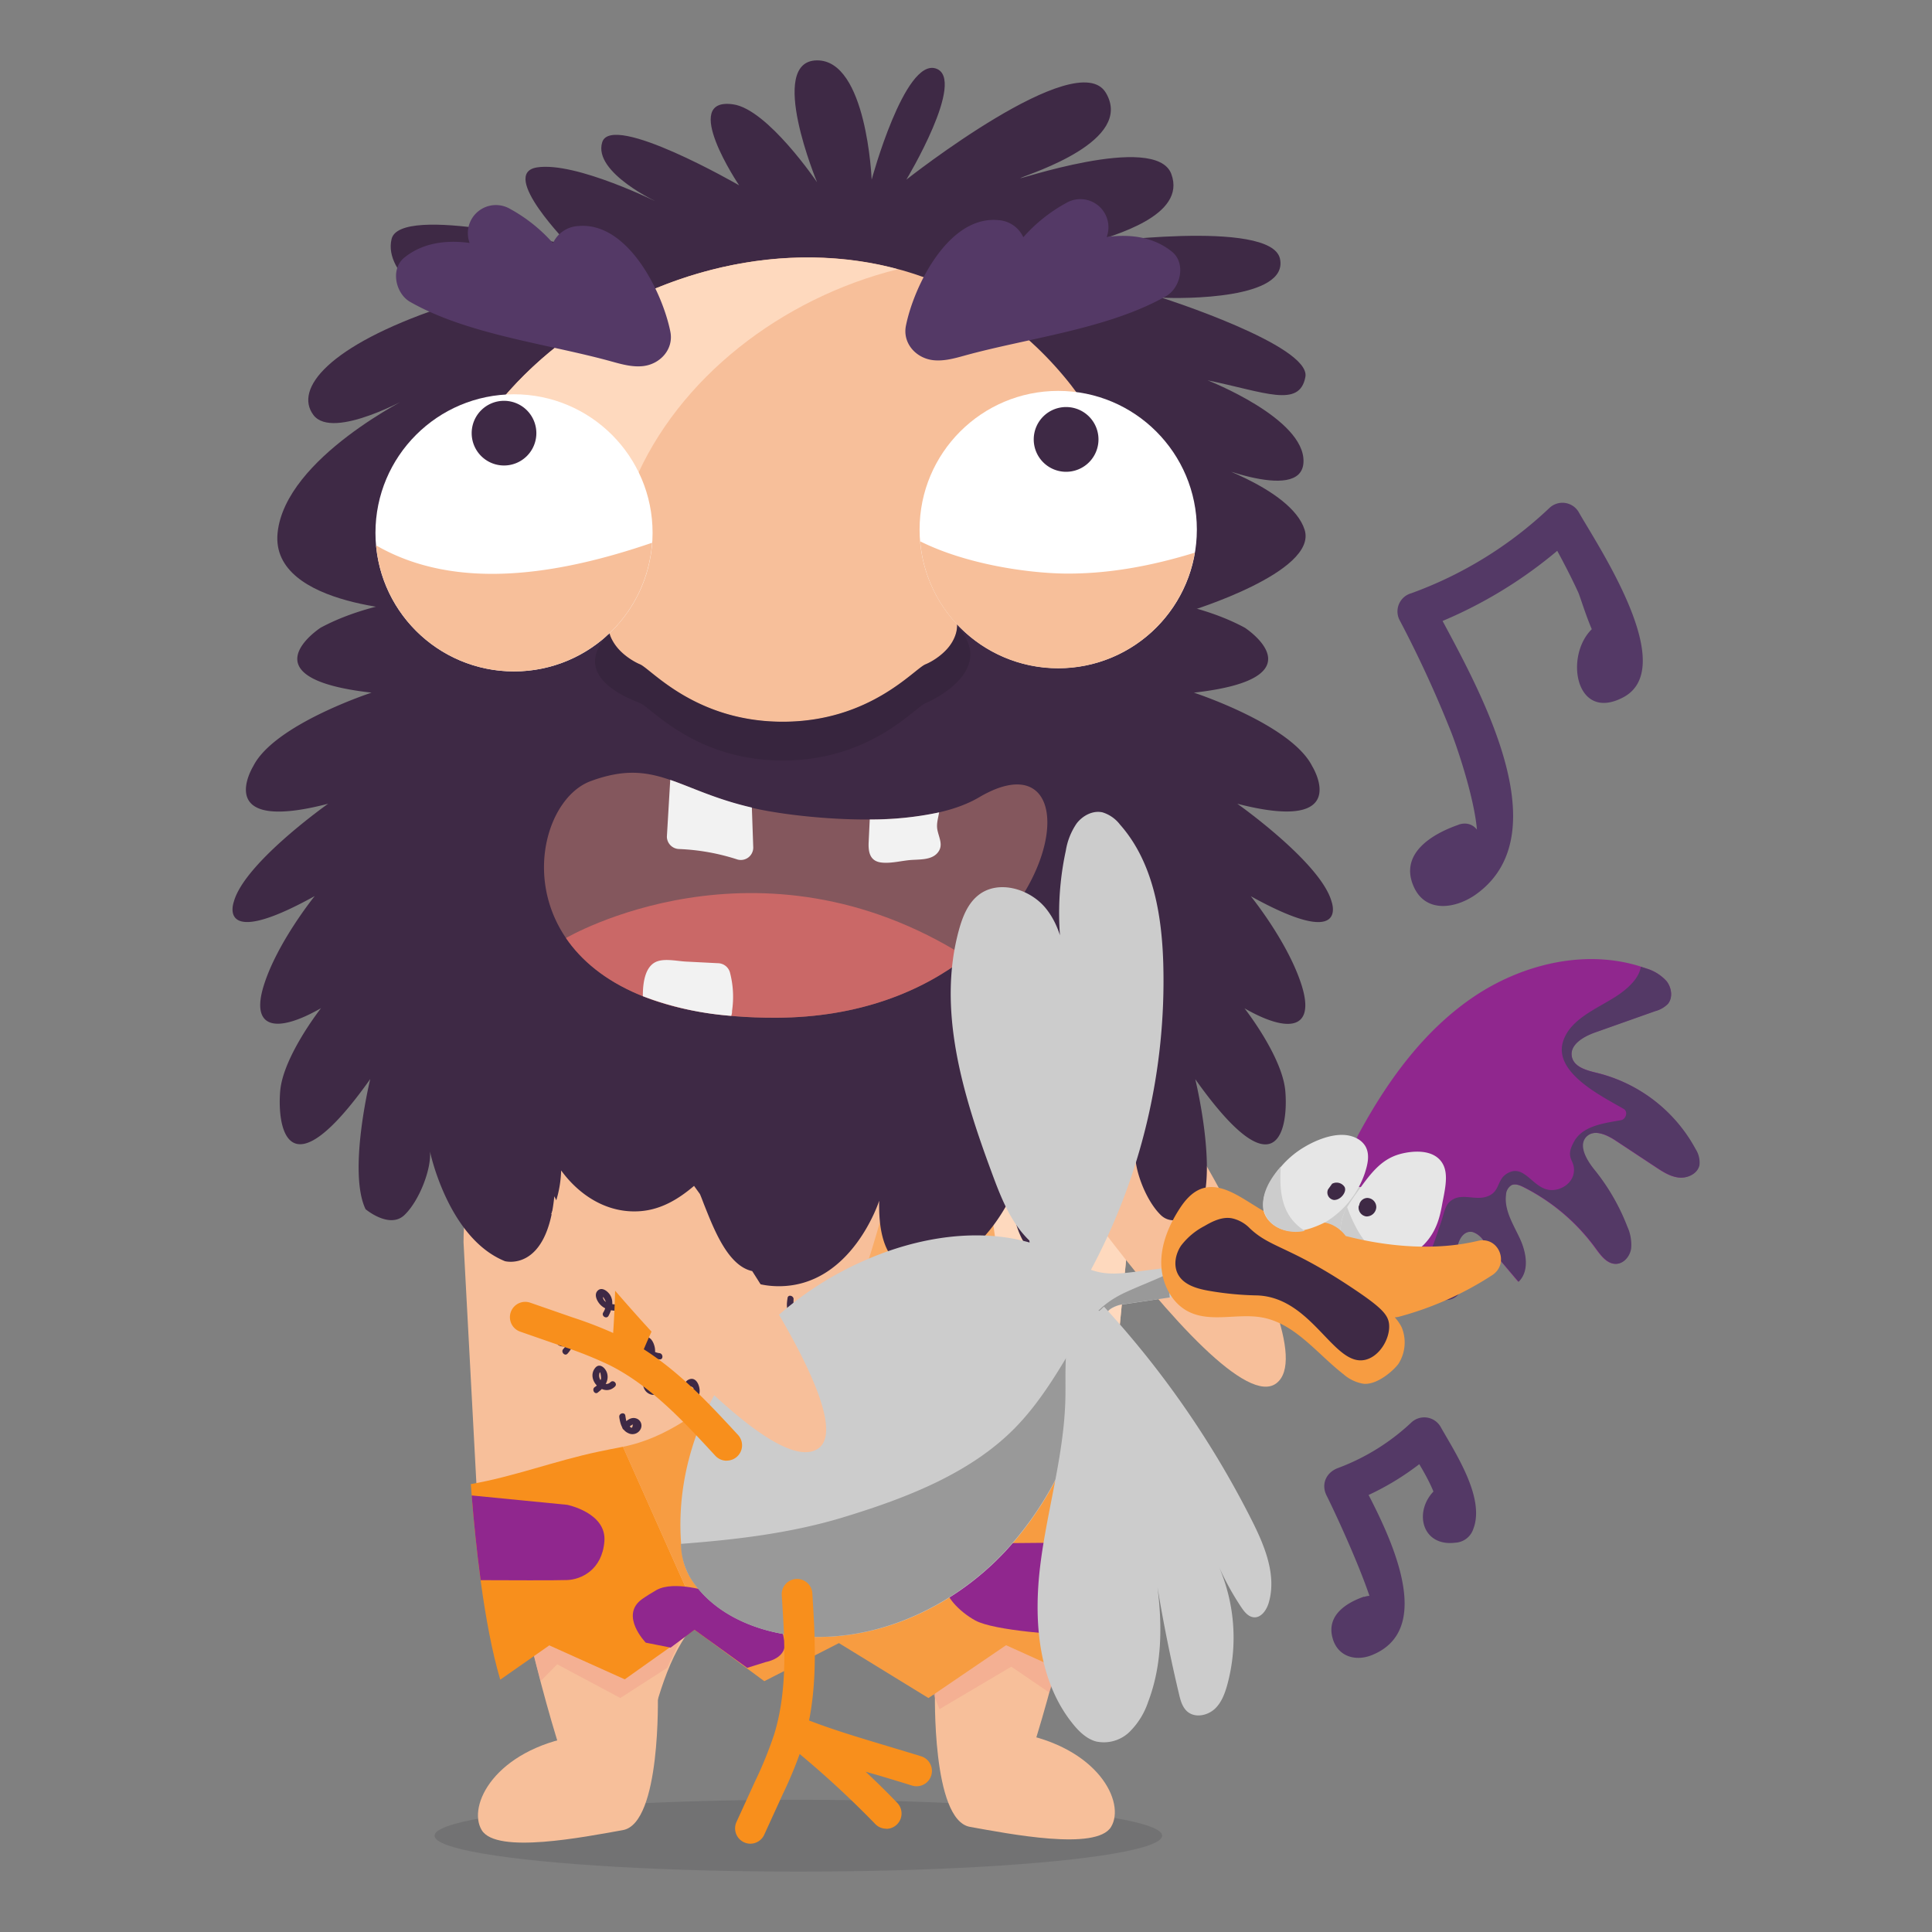 <svg xmlns="http://www.w3.org/2000/svg" viewBox="0 0 512 512"><rect x="0" y="0" width="512" height="512" fill="#808080" stroke="none"/><defs><style>.cls-1{opacity:0.21;}.cls-2{fill:#3f3f44;}.cls-3,.cls-8{fill:#f7bf9a;}.cls-4{opacity:0.63;}.cls-5{fill:#f2a88f;}.cls-6{fill:#3e2945;}.cls-7{fill:#fed9be;}.cls-8{fill-rule:evenodd;}.cls-9{fill:#f79820;}.cls-10{fill:#90278e;}.cls-11{fill:#f88f1c;}.cls-12{fill:#f9ac67;}.cls-13{fill:#f79c41;}.cls-14{fill:#8e3d7c;}.cls-15{fill:#d49f77;}.cls-16{fill:#fff;}.cls-17{fill:#543966;}.cls-18{opacity:0.35;}.cls-19{fill:#2a1d30;}.cls-20{fill:#84575d;}.cls-21{fill:#ca6867;}.cls-22{fill:#f2f2f2;}.cls-23{fill:#ccc;}.cls-24{fill:#999;}.cls-25{fill:#e6e6e6;}.cls-26{fill:none;}</style></defs><title>cave, man, emoticon, emoji, sticker, music</title><g id="social_media" data-name="social media"><g class="cls-1"><ellipse class="cls-2" cx="211.57" cy="486.48" rx="96.41" ry="9.52"/></g><path class="cls-3" d="M247.78,448.14s-.9,34.2,9.27,36,33.51,6.46,37.4,0-3.42-21.16-25-24.91S247.78,448.14,247.78,448.14Z"/><path class="cls-3" d="M264,484.4c3.3.48,12.06-25.23,18.92-55.26H237.82C253,445.83,250.11,482.38,264,484.4Z"/><path class="cls-3" d="M174.33,449s.9,34.2-9.27,36-33.51,6.46-37.4,0,3.42-21.16,25-24.91S174.33,449,174.33,449Z"/><path class="cls-3" d="M158.33,485.22C155,485.7,146.27,460,139.41,430H184.5C169.36,446.64,172.21,483.19,158.33,485.22Z"/><g class="cls-4"><polygon class="cls-5" points="248.96 452.95 268.01 441.69 278.06 448.54 282.45 436.62 263.1 432.01 245.96 445.29 248.96 452.95"/></g><g class="cls-4"><polygon class="cls-5" points="143.3 445.49 147.67 441.06 164.39 449.99 176.81 442 180.17 434.82 142.24 434.82 141.37 438.34 143.3 445.49"/></g><path class="cls-6" d="M73.56,141.25c2-20,35.68-36.36,35.68-36.36s-21,12-26.18,5.09,4-18.32,33.71-28.43c0,0-15.27-8.7-13-18.2S151,65.09,151,65.09,132,45.95,142.34,44.36s32.31,9.44,32.31,9.44-17.56-8-15.06-16.1,36.28,11.41,36.28,11.41S180,25.55,194.34,27.66c9.14,1.34,22.19,20.63,22.19,20.63S203.18,16.2,216.45,16,231,47.6,231,47.6,239.72,15.44,248,18.15s-7.8,29.45-7.8,29.45,45.31-35.76,52.87-23-19.78,21.27-22.54,22.54,35.7-12.19,39.87-1.06-15.27,16.29-22,18.5c0,0,48.5-6.75,50.81,4s-25.87,10.61-31.38,10.3c0,0,39.64,12.65,38.11,21s-10.81,4-25.92.91c0,0,25.83,10.06,25.42,21.63s-28-.69-28-.69,24.77,7.44,28.3,18.67S315.15,162,315.15,162H111.74S71.59,161.23,73.56,141.25Z"/><path class="cls-3" d="M274.23,284.82l-23.49-5-79.86,0-23.38,4.95c-14.34,4.24-24.66,22.83-24.66,44.42l3.92,73.52c25,29.81,142.24,28.66,165.41-4.05l6.71-69.46c0-21.6-10.32-40.2-24.65-44.43Zm0,0"/><path class="cls-7" d="M292.17,398.71l6.71-69.46c0-21.6-10.32-40.2-24.65-44.43h0l-23.49-5-79.86,0-23.38,4.95,93.34,24,51.33,89.93m-17.94-115.1"/><path class="cls-8" d="M287.66,250c1.35,4.39,6.26,17.39,6.26,17.39s59.52,87.48,44.35,99.18S254.66,274,257.08,272,287.66,250,287.66,250Z"/><ellipse class="cls-9" cx="244.56" cy="313.57" rx="7.98" ry="6.05" transform="translate(-140.87 215.71) rotate(-37.8)"/><path class="cls-10" d="M202.51,412.13c-6.43-2.56-17.11-5.79-13.88-8.37,3-2.36,12.64-10.76,19.71-16.93,4.48-3.91,11.51-4.82,16.28-2,3.7,2.21,8.11,4.88,12.1,7.38,9.15,5.73,2.62,11.39,2.62,11.39L234.63,406,219,410.74S209.17,414.78,202.51,412.13Z"/><path class="cls-11" d="M158.59,384.71c-11.46,2.41-22.42,6.62-33.82,8.59,1.13,15.33,3.41,37,7.8,51.83l13-9.09,20,9,18.46-13.1L188,434.8l-22.9-51.39C162.92,383.83,160.75,384.25,158.59,384.71Z"/><path class="cls-12" d="M287.36,374.58c-.64-.49-1.24-1-1.85-1.51a2.56,2.56,0,0,1-1.08-.95,53.43,53.43,0,0,1-16.34-24.49c-6.14-18.75-5.44-38.92-9.65-58.07a2.38,2.38,0,0,1,.71-2.32c-.28-2-.56-3.92-.85-5.87A61,61,0,0,0,246,279.75a2.44,2.44,0,0,1-.23,1.45c-1.49,2.94-2.92,5.91-4.36,8.87-2.55,15.66-12,47.49-12.69,47.65-.1,0-.17.11-.27.15l66.09,50.61c.2-2.15.37-4.18.51-6.11A16.24,16.24,0,0,1,287.36,374.58Z"/><path class="cls-11" d="M286.92,444.06l-1.4.52,1.22.55Z"/><path class="cls-13" d="M228.47,337.87c-3.68,1.54-31,27.19-32.39,28.17-10.15,7.45-19,15-31,17.37L188,434.8l14.55,10.73,19.78-10.09L246.05,450l20.57-14,18.89,8.54,1.4-.52c1-5.81,5.67-34.85,7.64-55.57Z"/><path class="cls-10" d="M268.08,347.64a102.44,102.44,0,0,1-3.17-12.7l-6.24,2.69c-4.38,1.89-6.23,5.63-4.12,8.31l0,.05c2.11,2.68,8.59,4.88,14.39,4.88h.37C268.92,349.8,268.45,348.78,268.08,347.64Z"/><path class="cls-10" d="M279.83,367.7A147.51,147.51,0,0,0,263.16,376c-5.63,3.33-3.38,7.88-2.07,10.79s30.85,7.14,30.85,7.14,1-1.07,2.35-2.67c.43-4.17.76-8,.95-11.45A67.23,67.23,0,0,1,279.83,367.7Z"/><path class="cls-10" d="M292.17,408.92l-4.17-.06-7.6,0c-7.27,0-14.37.13-18.88.13-7.79,0-10.22,6.23-10.94,10.9-.44,2.8,3.45,7.11,7.88,9.55,5,2.73,22.48,3.83,30.13,4.19C289.63,426.91,291,418,292.17,408.92Z"/><path class="cls-10" d="M203,440.44s6-1,4.83-5.86c-.35-1.42-.56-2.86-.69-3.74-.35-2.3-1.95-3.95-5.57-5.21s-13.19-3.69-13.19-3.69-9.7-3.25-14.45-.54c-1.09.62-2.91,1.75-3.8,2.4-6,4.31,1,11.52,1,11.52l6.59,1.31,6.33-4.72L198,442Z"/><path class="cls-10" d="M150.31,418.73c3.69-.14,9.26-2.67,9.86-10.26s-9.87-9.68-9.87-9.68L125,396.31c.55,6.83,1.31,14.65,2.37,22.45C133.92,418.79,147.53,418.84,150.31,418.73Z"/><path class="cls-10" d="M211.62,356c5.68-.49,10.29-1,11.6-1.45,2.4-.83,1-5.5-.62-9.54A84.12,84.12,0,0,1,211.62,356Z"/><path class="cls-10" d="M256.39,304.24a76.47,76.47,0,0,0-16.19-4.9c-.43,3.76-.83,7.59-1.33,11.37,1.66-.42,3.38-.9,5.18-1.48C257.66,304.85,256.39,304.24,256.39,304.24Z"/><path class="cls-10" d="M212.79,411.16l2.1-.74h0c1.39-1.33,3-2.7,4.74-4.1l7.52-10,11-2.76,3.37-2.05-5-6.06s-36.79-4.78-41.06-3.85.93,17.74,1.2,19.69S212.79,411.16,212.79,411.16Z"/><path class="cls-6" d="M183.45,368.92a1,1,0,0,1-.51-1.11q-.07-.75.78,0c.3.39-.07,1.56-.23,1.91a3.27,3.27,0,0,1-2.54,1.88c-1,.18-.6,1.78.44,1.59a5,5,0,0,0,4-4.19c.2-1.56-.84-4.38-2.92-3.38-1.63.78-1.53,3.55-.3,4.63s3.56-.08,2.87-1.79c-.39-1-2-.55-1.59.44Z"/><path class="cls-6" d="M171.93,361.9a5.25,5.25,0,0,0,1.63-4.57c-.16-1.19-1-3.29-2.52-2.93s-1.24,2.18-.67,3.16a5.68,5.68,0,0,0,4.41,2.69c1.06.12,1-1.53,0-1.65a4,4,0,0,1-2.26-1,3.45,3.45,0,0,1-.72-.88c-.3-.58-.35-.85-.13,0a3.71,3.71,0,0,1-.91,4.06c-.78.73.39,1.9,1.17,1.17Z"/><path class="cls-6" d="M173.2,338.57c-.24,1.52-.43,3.25.81,4.41a2.29,2.29,0,0,0,3.05.27,2.12,2.12,0,0,0,.33-2.64c-.84-1.23-2.26-.53-3.15.2s.35,1.84,1.17,1.17c-.71.58-.65-2.77-.62-3,.16-1-1.43-1.49-1.59-.44Z"/><path class="cls-6" d="M208.71,344c-.24,1.52-.43,3.25.81,4.41a2.29,2.29,0,0,0,3.05.27,2.12,2.12,0,0,0,.33-2.64c-.84-1.23-2.26-.53-3.15.2s.35,1.84,1.17,1.17c-.71.58-.65-2.77-.62-3,.16-1-1.43-1.49-1.59-.44Z"/><path class="cls-6" d="M282.5,343.08c-.24,1.52-.43,3.25.81,4.41a2.29,2.29,0,0,0,3.05.27,2.12,2.12,0,0,0,.33-2.64c-.84-1.23-2.26-.53-3.15.2s.35,1.84,1.17,1.17c-.71.58-.65-2.77-.62-3,.16-1-1.43-1.49-1.59-.44Z"/><path class="cls-6" d="M170.28,365.46c0,1.62.27,3.31,1.95,4a2.43,2.43,0,0,0,3.19-1.27c1.17-2.73-3-4.14-3.8-1.42a.83.83,0,0,0,1.59.44v.8a1.07,1.07,0,0,1-1.06-.82,3.36,3.36,0,0,1-.24-1.72.83.83,0,0,0-1.65,0Z"/><path class="cls-6" d="M185.36,344.54c0,1.62.27,3.31,1.95,4a2.43,2.43,0,0,0,3.19-1.27c1.17-2.73-3-4.14-3.8-1.42a.83.83,0,0,0,1.59.44v.8a1.07,1.07,0,0,1-1.06-.82,3.36,3.36,0,0,1-.24-1.72.83.83,0,0,0-1.65,0Z"/><path class="cls-6" d="M183.09,336.19c0,1.62.27,3.31,1.95,4a2.43,2.43,0,0,0,3.19-1.27c1.17-2.73-3-4.14-3.8-1.42a.83.83,0,0,0,1.59.44v.8a1.07,1.07,0,0,1-1.06-.82,3.36,3.36,0,0,1-.24-1.72.83.83,0,0,0-1.65,0Z"/><path class="cls-6" d="M176.49,352.3c.68-1.43,1.16-3,0-4.37a2.44,2.44,0,0,0-3.42-.4c-2.42,1.91.87,5.22,2.7,3,.68-.81-.49-2-1.17-1.17q1.05-.68,1,.57a4.19,4.19,0,0,1-.52,1.52c-.45,1,1,1.8,1.43.83Z"/><path class="cls-6" d="M198.14,361.2c.68-1.43,1.16-3,0-4.37a2.44,2.44,0,0,0-3.42-.4c-2.42,1.91.87,5.22,2.7,3,.68-.81-.49-2-1.17-1.17q1.05-.68,1,.57a4.19,4.19,0,0,1-.52,1.52c-.45,1,1,1.8,1.43.83Z"/><path class="cls-6" d="M166.07,358.25c.68-1.43,1.16-3,0-4.37a2.44,2.44,0,0,0-3.42-.4c-2.42,1.91.87,5.22,2.7,3,.68-.81-.49-2-1.17-1.17q1.05-.68,1,.57a4.19,4.19,0,0,1-.52,1.52c-.45,1,1,1.8,1.43.83Z"/><path class="cls-6" d="M195.54,346.23c0,1.62.27,3.31,1.95,4a2.43,2.43,0,0,0,3.19-1.27c1.17-2.73-3-4.14-3.8-1.42a.83.83,0,0,0,1.59.44v.8a1.07,1.07,0,0,1-1.06-.82,3.36,3.36,0,0,1-.24-1.72.83.83,0,0,0-1.65,0Z"/><path class="cls-6" d="M271.56,348.16c0,1.62.27,3.31,1.95,4a2.43,2.43,0,0,0,3.19-1.27c1.17-2.73-3-4.14-3.8-1.42a.83.83,0,0,0,1.59.44v.8a1.07,1.07,0,0,1-1.06-.82,3.36,3.36,0,0,1-.24-1.72.83.83,0,0,0-1.65,0Z"/><path class="cls-6" d="M164.11,375.56c.25,1.66.7,3.48,2.37,4.23a2.42,2.42,0,0,0,3.29-1.07,2,2,0,0,0-.93-2.73c-1.53-.69-2.87.47-3.77,1.59-.66.82.5,2,1.17,1.17a6.24,6.24,0,0,1,.65-.76l.8-.52q-.07,1.48-.81.51c-.92-.56-1-1.9-1.17-2.87s-1.75-.6-1.59.44Z"/><path class="cls-6" d="M161.27,348.7c.87-1.64,1.46-3.6.51-5.35-.55-1-2.13-2.38-3.28-1.41s-.4,2.6.3,3.48c1.33,1.69,3.46,2.06,5.49,1.93,1.06-.07,1.06-1.72,0-1.65s-4.09,0-4.46-1.69c-.22-1,.77,1,.79,1.13a4.9,4.9,0,0,1-.78,2.73c-.5.94.93,1.77,1.43.83Z"/><path class="cls-6" d="M150.51,353.9a2.87,2.87,0,0,1-1.15,1.21q.19-1.32.58-.17c.65.95,0,1.85-.69,2.6s.46,2,1.17,1.17c1.18-1.31,2.08-3.21,1-4.86a2.35,2.35,0,0,0-3.53-.61,2,2,0,0,0,.19,3.29c1.63.92,3.12-.5,3.91-1.79.56-.91-.87-1.74-1.43-.83Z"/><path class="cls-6" d="M183.84,354.52a2.87,2.87,0,0,1-1.15,1.21q.19-1.32.58-.17c.65.95,0,1.85-.69,2.6s.46,2,1.17,1.17c1.18-1.31,2.08-3.21,1-4.86a2.35,2.35,0,0,0-3.53-.61,2,2,0,0,0,.19,3.29c1.63.92,3.12-.5,3.91-1.79.56-.91-.87-1.74-1.43-.83Z"/><path class="cls-6" d="M158.45,369c1.58-1.18,3-2.93,2.46-5-.34-1.38-2-3-3.21-1.45-2.47,3.12,2.25,7.86,5.27,4.9.76-.75-.41-1.91-1.17-1.17-1.41,1.38-3.26-.46-3-2.06s.53.89.49,1.11a3.92,3.92,0,0,1-1.7,2.28c-.84.63,0,2.06.83,1.43Z"/><path class="cls-6" d="M279.34,339.26l-.06-.1-.13,1,.12-.13-.8.21.16,0-.61-.8c0,.41-1.4,1.05-1.61,1.11a1,1,0,0,1-1.28-.24.93.93,0,0,1-.49-.84l.66.2a3.35,3.35,0,0,1,.07,1.49,3.57,3.57,0,0,1-.9,1.76c-.7.79.46,2,1.17,1.17,1.37-1.54,2.07-4.1.77-5.93a1.84,1.84,0,0,0-3.32.6,2.84,2.84,0,0,0,2.38,3.48c1.47.2,4.34-1,4.21-2.8a.85.85,0,0,0-.61-.8A1,1,0,0,0,278,339a.84.84,0,0,0-.13,1l.06.1c.56.9,2,.07,1.43-.83Z"/><path class="cls-6" d="M281.25,358.19q-.69,1.1-1.45-.12a2.28,2.28,0,0,1,.2-1.49c.69-1.17,1.47-.27,1.64.69.34,1.85-1.1,3.7-3.06,3-1-.37-1.43,1.23-.44,1.59a3.89,3.89,0,0,0,5.13-3.18c.32-1.79-.75-5.23-3.22-4.39-1.88.64-2.54,3.72-1.37,5.19s3.78,1.1,4.16-.82c.21-1-1.39-1.48-1.59-.44Z"/><path class="cls-8" d="M145.89,304.95a2.44,2.44,0,0,1,3.76-.48c8,6.4,17.43,5.08,26.77,4.21.9-.08,2-.21,3.21-.29-13.45-18.22-25.44-32.34-26.49-31.72-2.74,1.63-30.59,21.92-30.59,21.92,3.71,2.7,14.47,11.52,14.47,11.52s1.16,1.54,3.17,4.12C142.18,311.19,144.09,308.12,145.89,304.95Z"/><ellipse class="cls-14" cx="214.49" cy="244.99" rx="67.03" ry="35.71"/><ellipse class="cls-15" cx="214.49" cy="237.25" rx="67.03" ry="35.71"/><path class="cls-3" d="M314.81,195.29c-6.45-31.66-10.27-68.77-33.06-95.79C233.31,42,143.21,71,119.35,128c-13.44,33-35.85,99.83,13.6,115.72C193.42,263,329.47,267.35,314.81,195.29Z"/><path class="cls-7" d="M168,128c11.67-27.85,39.19-49,69.93-56.65C191.33,58.8,137.07,85.68,119.35,128c-13.44,33-35.85,99.83,13.6,115.72,27.87,8.89,71.79,14.61,109.61,11.14-22.86-1.83-44.66-5.94-61-11.14C132.15,227.8,154.56,161,168,128Z"/><path class="cls-15" d="M106.23,136.35l.42.93a3.14,3.14,0,0,1-.17-.43C106.4,136.7,106.33,136.54,106.23,136.35Z"/><path class="cls-15" d="M106.68,137.34l0,.05-.07-.11A.14.14,0,0,1,106.68,137.34Z"/><path class="cls-15" d="M106.48,136.85a3.14,3.14,0,0,0,.17.43l.07.11C106.83,137.59,106.72,137.36,106.48,136.85Z"/><path class="cls-15" d="M312.66,136.35l-.42.93a3.61,3.61,0,0,0,.17-.43C312.49,136.7,312.57,136.54,312.66,136.35Z"/><path class="cls-15" d="M312.21,137.34l0,.05.07-.11S312.22,137.32,312.21,137.34Z"/><path class="cls-15" d="M312.42,136.85a3.61,3.61,0,0,1-.17.43l-.07.11C312.06,137.59,312.17,137.36,312.42,136.85Z"/><path class="cls-6" d="M352.9,239c-2.78-10.33-25-26-25-26,31,8,19.85-9.94,19.85-9.94-5.56-11.09-31.36-19.5-31.36-19.5,34.14-3.82,13.5-17.21,13.5-17.21-19.85-10.71-48.43-8.79-48.43-8.79,16.28-6.5,17.87-17.21,17.87-17.21-1.59-6.88-14.69-7.65-14.69-7.65-1.85.09-3.61.27-5.27.51-.56.08-1.06.2-1.59.3-1.07.19-2.14.37-3.14.61-.61.15-1.16.33-1.73.5-.85.24-1.7.48-2.49.76-.58.2-1.11.44-1.65.66-.71.29-1.42.57-2.09.89s-1,.52-1.51.78-1.2.64-1.76,1-.92.59-1.37.89-1,.69-1.48,1-.83.65-1.22,1-.84.71-1.23,1.07-.73.69-1.07,1c-.16.16-.34.32-.5.48l0,0a29.56,29.56,0,0,0-7.26,12.59c10.55,11.13-1,18.1-4,19.3s-14.64,15.22-37.85,15.22-34.9-14-37.85-15.22-14.56-8.17-4-19.3a29.56,29.56,0,0,0-7.26-12.59l0,0c-.15-.16-.34-.32-.5-.48q-.51-.52-1.07-1c-.39-.36-.8-.72-1.23-1.07s-.8-.65-1.22-1-1-.7-1.48-1-.89-.6-1.37-.89-1.16-.66-1.76-1-1-.53-1.51-.78-1.38-.6-2.09-.89c-.55-.22-1.08-.45-1.65-.66-.79-.28-1.64-.52-2.49-.76-.58-.17-1.13-.35-1.73-.5-1-.24-2.07-.43-3.14-.61-.54-.09-1-.22-1.59-.3-1.67-.24-3.42-.41-5.27-.51,0,0-13.1.77-14.69,7.65,0,0,1.59,10.71,17.87,17.21,0,0-28.58-1.91-48.43,8.79,0,0-20.64,13.38,13.5,17.21,0,0-25.81,8.41-31.36,19.5,0,0-11.12,18,19.85,9.94,0,0-22.23,15.68-25,26,0,0-4.76,13,21.44-1.53,0,0-9.93,12.24-13.5,23.71s3.35,12.77,15.17,6c0,0-10,12.73-10.81,21.91s1.67,28.15,23.86-3.13c0,0-6,24.55-1.24,34.49,0,0,6.35,5.35,10.32,1.53s7.15-12.24,6.75-16.82c0,0,4.76,22.94,19.85,29.06,0,0,11.12,3.06,13.1-17.2,0,0,6.35,14.14,17.87,18.35s17.47-2.3,17.07-17.21c0,0,5.2,22.7,24.56,22.7S233,318.2,233,318.2c-.39,14.91,5.56,21.41,17.07,17.21s17.87-18.35,17.87-18.35c2,20.27,13.1,17.2,13.1,17.2,15.08-6.12,19.85-29.06,19.85-29.06-.4,4.59,2.78,13,6.75,16.82S318,320.49,318,320.49c4.76-9.94-1.24-34.49-1.24-34.49,22.19,31.28,24.66,12.31,23.86,3.13s-10.81-21.91-10.81-21.91c11.82,6.77,18.74,5.47,15.17-6s-13.5-23.71-13.5-23.71C357.66,252,352.9,239,352.9,239Z"/><ellipse class="cls-16" cx="136.22" cy="141.21" rx="36.72" ry="36.72"/><path class="cls-3" d="M99.67,144.53a36.69,36.69,0,0,0,73.14-.69C148.44,152.18,121.06,156.89,99.67,144.53Z"/><circle class="cls-16" cx="280.44" cy="140.33" r="36.74"/><path class="cls-3" d="M282.12,152c-9.89-.14-26.08-2.46-38.26-8.54a36.7,36.7,0,0,0,72.77,3C305.41,149.91,293.91,152.13,282.12,152Z"/><path class="cls-6" d="M125,114.79a8.57,8.57,0,1,1,8.57,8.57A8.57,8.57,0,0,1,125,114.79Z"/><path class="cls-6" d="M273.95,116.45a8.58,8.58,0,1,1,8.57,8.58A8.58,8.58,0,0,1,273.95,116.45Z"/><path class="cls-17" d="M310.56,66.68c-4.79-3.84-10.82-4.72-17.28-3.87a7.44,7.44,0,0,0-10.76-9,42,42,0,0,0-11.33,9.06,7.81,7.81,0,0,0-6.74-4.54c-13.1-1.16-22.23,17.45-24.35,27.9-1,4.71,2.66,8.75,7.3,9.23,2.74.28,5.47-.46,8.13-1.2,16.89-4.68,38.22-7.08,53.52-15.8C312.88,76.26,314.37,69.73,310.56,66.68Z"/><path class="cls-17" d="M107.17,68.25c4.79-3.84,10.82-4.72,17.28-3.87a7.44,7.44,0,0,1,10.76-9,42,42,0,0,1,11.33,9.06,7.81,7.81,0,0,1,6.74-4.54c13.1-1.16,22.23,17.45,24.35,27.9,1,4.71-2.66,8.75-7.3,9.23-2.74.28-5.47-.46-8.13-1.2C145.32,91.13,124,88.73,108.69,80,104.85,77.83,103.36,71.31,107.17,68.25Z"/><g class="cls-18"><path class="cls-19" d="M169.61,186.32c2.95,1.17,14.64,15.22,37.85,15.22s34.9-14,37.85-15.22S264,177.1,253.67,166c.12,1.07-.76,3.65-2.36,5.72a16.6,16.6,0,0,1-6,4.36c-2.95,1.17-14.64,15.22-37.85,15.22s-34.9-14-37.85-15.22a18.66,18.66,0,0,1-5-3.22c-1.83-1.8-2.64-4-3.45-4.72C150.82,179.24,166.63,185.13,169.61,186.32Z"/></g><path class="cls-20" d="M256.06,253.63c-11.76,9.14-28.44,16-50.35,16.08-30.78.1-47.74-9.42-55.72-21.12-11.3-16.56-4.54-37.49,6.54-41.58a39.75,39.75,0,0,1,4.58-1.41c15.35-3.68,21.55,6.19,44.6,9.7,0,0,36.46,6.22,53.75-4a33.32,33.32,0,0,1,3.45-1.79C284,200.24,282.83,232.81,256.06,253.63Z"/><path class="cls-21" d="M256.06,253.63c-11.76,9.14-28.44,16-50.35,16.08-30.78.1-47.74-9.42-55.72-21.12C150,248.59,200.81,218.68,256.06,253.63Z"/><path class="cls-22" d="M233.19,228.52c2.44.43,5.36-.34,7.83-.58s5.67.09,7.39-1.87.44-3.94,0-6.19c-.29-1.59.22-3.08.46-4.59a86.83,86.83,0,0,1-18.38,1.88l-.29,6.06C230.1,225.56,230.42,228,233.19,228.52Z"/><path class="cls-22" d="M194,267.94h0v-.05a25.4,25.4,0,0,0-.57-10.23,3.35,3.35,0,0,0-3.15-2.4l-8.47-.43c-2.24-.11-5.34-.83-7.55-.09-3.32,1.12-3.91,5.69-3.9,9.26a82.87,82.87,0,0,0,23.43,5.21,3.52,3.52,0,0,0,.11-.39C194,268.52,194,268.24,194,267.94Z"/><path class="cls-22" d="M180,225a57.51,57.51,0,0,1,15.48,2.79,3.29,3.29,0,0,0,4.14-3.15l-.37-10.63c-9.49-2.18-15.79-5.33-21.63-7.34l-.89,15.06A3.32,3.32,0,0,0,180,225Z"/><path class="cls-10" d="M359.18,302.17c7.62-14.42,17.26-28.22,30.66-37.53s31.08-13.53,46.41-8a11.66,11.66,0,0,1,5.42,3.41c1.33,1.71,1.69,4.34.28,6a7.4,7.4,0,0,1-3.31,1.88l-16,5.67c-3.06,1.09-6.78,3.26-6.11,6.44.57,2.73,3.92,3.62,6.63,4.27a40.67,40.67,0,0,1,26.09,20.25,6.53,6.53,0,0,1,1,4.19c-.44,2.25-3,3.53-5.34,3.31s-4.3-1.53-6.22-2.79l-10.59-7c-2.33-1.55-5.61-3.05-7.67-1.15-2.48,2.28-.13,6.27,2,8.88a55.91,55.91,0,0,1,8.7,15.06,11.48,11.48,0,0,1,1,5.87c-.32,2-1.88,3.9-3.89,4-2.35.09-4-2.14-5.41-4.05a53.18,53.18,0,0,0-19.19-16.31c-1-.5-2.2-1-3.21-.48a3.16,3.16,0,0,0-1.45,2.57c-.51,4.06,1.92,7.82,3.66,11.53s2.62,8.64-.32,11.49L393,328.58a5.59,5.59,0,0,0-2.69-2.09c-3.08-.76-4.79,3.68-4.1,6.78s2.29,6.52.6,9.2c-2.37,3.75-8.44,1.77-11.29-1.63s-4.81-8-8.95-9.62c-2.28-.89-4.94-.72-7-2a9,9,0,0,1-3.45-5.3c-2.23-7.69.22-16,3.9-23.09"/><path class="cls-23" d="M288.73,337.22a162.18,162.18,0,0,0,19.55-81.81c-.38-13.14-2.75-27.05-11.47-36.89a9.3,9.3,0,0,0-4.64-3.24c-2.56-.57-5.24.86-6.84,2.93a17.75,17.75,0,0,0-2.88,7.24,78.19,78.19,0,0,0,.35,34.62c-.33-6.8-1.35-14-5.6-19.29s-12.74-7.77-18-3.49c-2.74,2.21-4.11,5.68-5.05,9.07-5.86,21.21,1,43.68,8.65,64.33,2.4,6.52,5,13.25,10,18.07a22.77,22.77,0,0,0,3.68,10.64,3.58,3.58,0,0,0,1.35,1.31,3.82,3.82,0,0,0,2.19.09,58.91,58.91,0,0,0,7.45-1.73"/><path class="cls-17" d="M423.2,284.34c-2.71-.65-6.06-1.54-6.63-4.27-.67-3.18,3.05-5.35,6.11-6.44l16-5.67a7.4,7.4,0,0,0,3.31-1.88c1.4-1.65,1-4.28-.28-6a11.66,11.66,0,0,0-5.42-3.41c-.48-.17-1-.31-1.46-.47-.34,2.37-2.25,4.81-5.52,7.15-5.07,3.62-13,6.24-15.05,12.56-2.72,8.29,10.23,14.6,16,17.94,1.27.73.66,2.71-.64,3-4.18.77-10,1.39-12.37,5.5-2.86,4.95.44,4.86-.21,8.59-.46,2.65-3.22,4.47-5.85,4.44-4.92-.06-7-7-11.57-4.52-3.09,1.66-1.91,4.85-5.4,6.18s-7.26-1.32-10.2,1.6c-1.14,1.13-1.6,3.79-2.11,5.23-1.37,3.88-2.5,8-4.76,11.52a11.74,11.74,0,0,1-3.16,3.38c.51.73,1,1.44,1.59,2.11,2.86,3.4,8.92,5.39,11.29,1.63,1.69-2.68.09-6.11-.6-9.2s1-7.54,4.1-6.78a5.59,5.59,0,0,1,2.69,2.09l9.39,11.06c2.94-2.85,2.05-7.78.32-11.49s-4.16-7.47-3.66-11.53a3.16,3.16,0,0,1,1.45-2.57c1-.49,2.21,0,3.21.48a53.18,53.18,0,0,1,19.19,16.31c1.38,1.91,3.06,4.14,5.41,4.05,2-.08,3.57-2,3.89-4a11.48,11.48,0,0,0-1-5.87,55.91,55.91,0,0,0-8.7-15.06c-2.12-2.62-4.46-6.6-2-8.88,2.06-1.9,5.34-.39,7.67,1.15l10.59,7c1.91,1.27,3.93,2.58,6.22,2.79s4.89-1.06,5.34-3.31a6.53,6.53,0,0,0-1-4.19A40.67,40.67,0,0,0,423.2,284.34Z"/><path class="cls-23" d="M234.17,332c14.85-5.44,32-6.88,46.13.16,3.65,1.81,7.11,4.18,11.1,5,3.22.66,6.55.25,9.81-.17l17.1-2.16c3.86-.49,7.87-1,11.1-3.19a38.19,38.19,0,0,0,5.4-5.06A37.1,37.1,0,0,1,353,316.69l.41-2.46,10,.47c4.13.19,9.13,1,10.67,4.82.78,2,.36,4.18-.31,6.17a26.86,26.86,0,0,1-26.36,17.73c-4.54-.28-8.93-1.75-13.46-2.13a57.08,57.08,0,0,0-13.22.94l-22.37,3.35a8.43,8.43,0,0,0-4.05,1.34c-1.74,1.37-2.12,3.81-2.41,6-2.85,21.22-10.71,42.26-25.28,58s-36.4,25.37-57.59,22.33c-10.35-1.49-20.78-6.39-26.18-15.34-1.89-3.14-2.21-6.28-2.42-9.94-1-16.59,4.43-33.35,14.27-46.75S218.56,337.75,234.17,332Z"/><path class="cls-24" d="M266.53,410.9c14.56-15.7,22.43-36.74,25.28-58,.3-2.2.67-4.64,2.41-6a8.43,8.43,0,0,1,4.05-1.34L310,343.84a15.15,15.15,0,0,1,.66-6.82c-4,2-8.22,3.54-12.3,5.42-6.1,2.81-9.29,6.4-12.72,12.2-4.74,8-9.39,16.06-15.81,22.89-12,12.78-29.7,19.48-46.12,24.5-14,4.28-28.63,6-43.26,7.11a18.51,18.51,0,0,0,2.35,8.77c5.4,9,15.83,13.85,26.18,15.34C230.13,436.27,252,426.6,266.53,410.9Z"/><path class="cls-23" d="M291.35,347.41l1.22-1.13A249.81,249.81,0,0,1,331.79,403c3.41,6.78,6.58,14.49,4.43,21.77-.56,1.9-2,4-3.94,3.83-1.46-.12-2.5-1.43-3.32-2.65a73.12,73.12,0,0,1-6.29-11.57,47.5,47.5,0,0,1,2.6,32c-.67,2.45-1.61,5-3.51,6.64s-5,2.26-7,.65c-1.4-1.14-1.91-3-2.32-4.77q-3.35-14.07-5.71-28.36c1.33,10.31,1.22,20.86-2.47,30.5a20,20,0,0,1-5,8,9.75,9.75,0,0,1-8.78,2.47c-2.5-.68-4.48-2.59-6.12-4.61-9.3-11.47-10.49-27.56-8.66-42.22s6.25-29,6.63-43.77c.13-4.93-.2-9.9.49-14.78a13.1,13.1,0,0,1,2.36-6.46C286.65,347.81,289.14,346.68,291.35,347.41Z"/><path class="cls-25" d="M381.57,307.36c-3.13-3.39-9.34-1.86-10.53-1.53-5.2,1.42-8,5.37-11.82,10.74-2.41,3.39-3.65,5.48-3.93,8.6a9.25,9.25,0,0,0,3.59,8.42c2.21,1.51,5.07,1.72,7.72,1.4a19,19,0,0,0,10.7-5.11c3.59-3.67,4.37-7.81,5-11.35C383.21,314,384,310,381.57,307.36Z"/><path class="cls-23" d="M369.23,334.45l-.66.18c-3.41.79-7.29.83-10.06-1.31a9.37,9.37,0,0,1-3.19-8.43,14,14,0,0,1,1.66-5C359.49,326.52,362.76,332.2,369.23,334.45Z"/><path class="cls-26" d="M355.83,334.05l-.68-.78a3.42,3.42,0,0,0-1.78,4.17,2.7,2.7,0,0,0,2.32-3.78"/><path class="cls-13" d="M391.62,328.85c-10.9,2.62-23.61,1.66-35-1.3a9.37,9.37,0,0,0-3.9-3.08c-2.71-1.08-5.76-.57-8.67-.76a25.27,25.27,0,0,1-11.22-4c-4.52-2.74-9.58-6.47-14.54-4.65-2.6,1-4.44,3.27-5.92,5.62-2.73,4.32-4.75,9.27-4.62,14.38s2.75,10.35,7.34,12.6c5.9,2.89,13,.29,19.47,1.5,8.67,1.63,14.46,9.56,21.44,15a10.67,10.67,0,0,0,5.4,2.56c3.68.31,8.05-3.65,9.24-5.35a10.55,10.55,0,0,0,.84-9.57,11.1,11.1,0,0,0-1.85-2.69,5.44,5.44,0,0,0,1.18-.18,86.12,86.12,0,0,0,24.64-11C400.13,334.87,397.19,327.51,391.62,328.85Z"/><path class="cls-26" d="M351.36,331.15a2.19,2.19,0,0,0-2.64.61,5.44,5.44,0,0,0-1.07,2.7,1.41,1.41,0,0,0,0,.85c.33.69,1.39.44,2,0a5.51,5.51,0,0,0,2-3.52,1,1,0,0,0-.24-.95c-.28-.2-.79.14-.58.41"/><path class="cls-6" d="M360.09,319.53a2.36,2.36,0,0,0,2,2.84,2.58,2.58,0,0,0,2.64-2.41,2.43,2.43,0,0,0-2.43-2.49,2.24,2.24,0,0,0-2.11,2"/><path class="cls-25" d="M345.85,303.87c1.57-.93,8.52-4.79,13.54-2.28a5.69,5.69,0,0,1,2.3,1.93c1.55,2.34.65,5.36,0,7.39a24.26,24.26,0,0,1-10.49,13c-2.92,1.43-6.11,2.63-9.35,2.32s-6.49-2.52-7.05-5.73a9.44,9.44,0,0,1,.86-5.14A24.37,24.37,0,0,1,345.85,303.87Z"/><path class="cls-23" d="M342.18,322.91a13.35,13.35,0,0,0,3.61,3.27c-.28.06-.57.13-.86.17-3.69.54-7.94-.89-9.52-4.27s-.15-7.14,1.84-10.13a26,26,0,0,1,2.18-2.8C339.1,314,339.31,319.07,342.18,322.91Z"/><path class="cls-6" d="M351.94,315.21a2,2,0,0,0,1.6,2.8,2.69,2.69,0,0,0,1.57-.53c.75-.51,1.73-1.81,1.23-2.9a2.51,2.51,0,0,0-3.32-.87"/><path class="cls-6" d="M362.06,360.3c-8.48,2.39-14.12-16.42-28.83-17a83.08,83.08,0,0,1-13-1.25c-3.07-.55-6.47-1.53-8-4.26-1.32-2.37-.75-5.44.77-7.69a18.44,18.44,0,0,1,6.18-5.18c2.22-1.31,4.74-2.53,7.28-2.06a9.37,9.37,0,0,1,4.74,2.64c5.59,5.32,10.54,4.67,27.55,16.08,7.47,5,9.13,6.89,9.37,9.37C368.45,354.51,365.81,359.25,362.06,360.3Z"/><path class="cls-11" d="M198.86,488.6a4.07,4.07,0,0,1-3.69-5.75l4.92-10.76a104.16,104.16,0,0,0,5.08-12.49c3.61-11.74,2.81-24.51,2-36.85a4.06,4.06,0,1,1,8.11-.5c.77,12.46,1.65,26.58-2.38,39.74a110.29,110.29,0,0,1-5.46,13.49l-4.92,10.76A4.06,4.06,0,0,1,198.86,488.6Z"/><path class="cls-11" d="M234.88,484.62a4,4,0,0,1-2.92-1.23,255.89,255.89,0,0,0-23.2-21.14,4.06,4.06,0,0,1,4.07-6.93c6.84,2.77,14.75,5.13,22.4,7.42,3,.91,6,1.8,8.9,2.7a4.06,4.06,0,1,1-2.44,7.75c-2.82-.88-5.78-1.77-8.79-2.67l-3.5-1q4.29,4,8.37,8.25a4.06,4.06,0,0,1-2.92,6.89Z"/><path class="cls-11" d="M192.57,387.1a4.05,4.05,0,0,1-3-1.31c-8.39-9.09-17.06-18.49-28-24a105.12,105.12,0,0,0-12.53-5l-11.18-3.89a4.06,4.06,0,0,1,2.67-7.67l11.17,3.88a111.41,111.41,0,0,1,13.51,5.39c12.3,6.18,21.89,16.58,30.36,25.76a4.06,4.06,0,0,1-3,6.82Z"/><path class="cls-11" d="M166.18,361.75a4.07,4.07,0,0,1-4-4.41A256.34,256.34,0,0,0,162.9,326a4.06,4.06,0,0,1,3.91-4.21,4,4,0,0,1,4.21,3.91q.22,5.86.17,11.75l1.67-3.26c1.43-2.79,2.84-5.53,4.14-8.18a4.06,4.06,0,1,1,7.28,3.6c-1.33,2.68-2.75,5.46-4.2,8.29-3.65,7.11-7.41,14.46-10.14,21.32A4.07,4.07,0,0,1,166.18,361.75Z"/><path class="cls-8" d="M199.34,336.85c-6.48-1.39-10.2-11.26-12.71-17.52-.39-1-.75-2-1.14-2.89l-1.56-2.17c-4.1,3.49-8.67,6.27-14.22,6.7-8.65.67-16.11-4.08-21-10.79a30.38,30.38,0,0,1-2.62,11.49c18.16,22.72,58.45,70.39,70.68,62.25C223.58,379.37,213.41,358.79,199.34,336.85Z"/><path class="cls-17" d="M386.56,218.56c-6.91,2.38-15.85,7.6-11.89,16.45,3.2,7.14,11.29,5.77,16.6,1.92C415,219.74,389,177.64,379.61,159.5l-3,7.29a119,119,0,0,0,40.93-25.13l-7.79-1c3,5.35,5.92,10.71,8.49,16.3,1.1,2.4,6.08,20.94,10.88,16.52s-2.32-11.33-7-7c-7.66,7-4.69,25,8,18.35,15.15-7.92-6.91-40.53-11.77-49.16a5,5,0,0,0-7.79-1A105.47,105.47,0,0,1,374,157.22a5,5,0,0,0-3,7.29,304.06,304.06,0,0,1,13.73,29.91c2,5.17,11,31.45,4.43,33.7,6-2.07,3.42-11.65-2.64-9.57Z"/><path class="cls-17" d="M361.5,423.12c-4.9,1.69-10,5.07-8.35,11,1.32,4.83,6,6.26,10.39,4.51,18.79-7.53,2.11-36.65-3.43-47.42l-3,7.29A71.36,71.36,0,0,0,380.9,384l-7.79-1c2.5,4.43,9.64,14.5,7.71,19.49l4.78-3.64-.48,0,1.28,4.83,1-1.92c4.71-4.33-2.32-11.33-7-7-5.91,5.43-3.78,15.19,5.26,14.07a5.3,5.3,0,0,0,4.78-3.64c3.2-8.24-4.79-20.18-8.71-27.14a5,5,0,0,0-7.79-1,57.83,57.83,0,0,1-19.38,12c-3.09,1.16-4.53,4.24-3,7.29,2.05,4,16.64,35,12.59,36.43,6-2.07,3.42-11.65-2.64-9.57Z"/></g></svg>